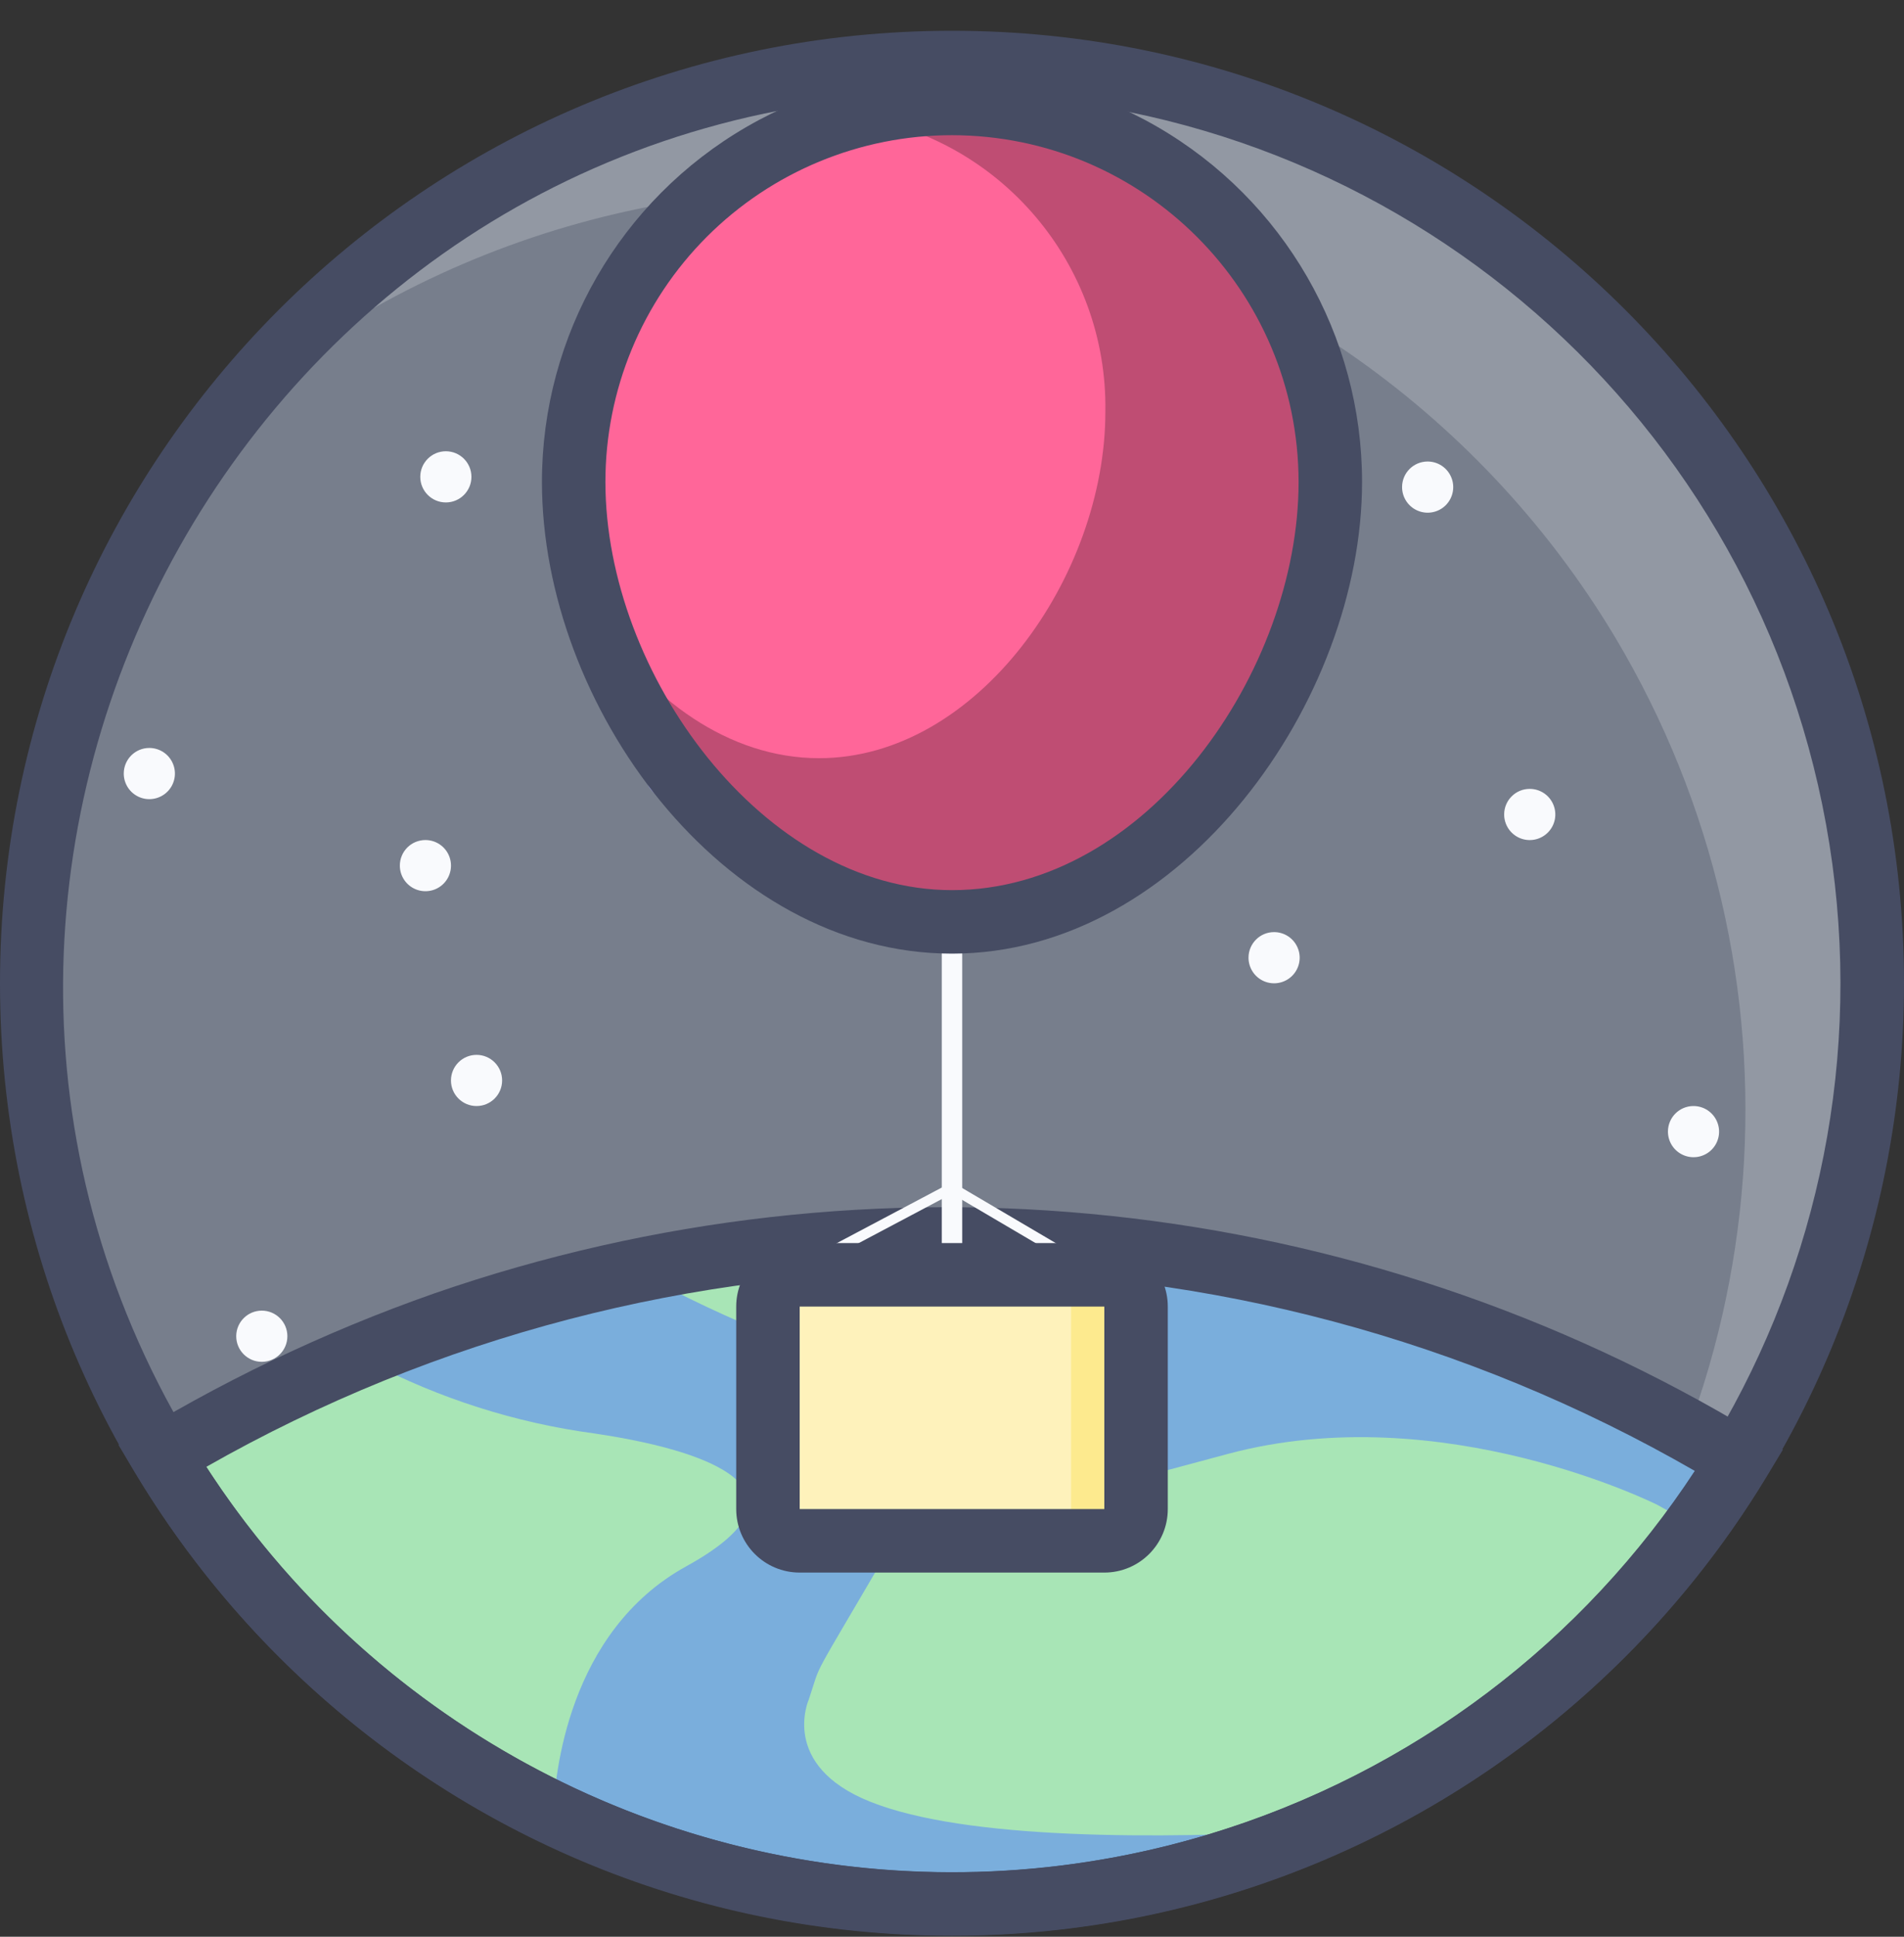 <?xml version="1.0" encoding="UTF-8"?>
<svg xmlns="http://www.w3.org/2000/svg" xmlns:xlink="http://www.w3.org/1999/xlink" width="60px" height="61px" viewBox="0 0 60 61" version="1.1">
    <rect x="0" y="0" width="60" height="61" fill="#333333" stroke="none"/>
    <!-- Generator: Sketch 51.1 (57501) - http://www.bohemiancoding.com/sketch -->
    <title>02 - Weather Balloon</title>
    <desc>Created with Sketch.</desc>
    <defs/>
    <g id="Page-1" stroke="none" stroke-width="1" fill="none" fill-rule="evenodd">
        <g id="02---Weather-Balloon">
            <path d="M30,1.97 C13.984,1.97 1,14.954 1,30.97 C1,46.986 13.984,59.97 30,59.97 C46.016,59.97 59,46.986 59,30.97 C58.993,14.956 46.014,1.977 30,1.97 Z" id="Shape" fill="#9298A3"/>
            <path d="M50.89,20.06 C46.549,12.826 39.275,7.839 30.962,6.398 C22.649,4.958 14.121,7.207 7.6,12.56 C-1.865,24.089 -1.041,40.917 9.505,51.465 C20.051,62.014 36.879,62.842 48.41,53.38 C56.185,43.91 57.177,30.577 50.89,20.06 Z" id="Shape" fill="#777E8C"/>
            <path d="M5.105,45.852 C16.286,64.512 43.448,64.735 54.811,45.994 C39.546,36.748 20.422,36.694 5.105,45.852 Z" id="Shape" fill="#7AAEDC"/>
            <path d="M52.233,47.4 C52.233,47.4 45.447,43.987 38.7,45.791 C31.953,47.595 28.067,48.691 28.067,48.691 C25.442,53.191 25.919,52.235 25.489,53.524 C25.489,53.524 24.548,55.599 27.422,56.747 C30.448,57.955 36.538,57.923 41.371,57.655 C46.178,55.6 50.342,52.287 53.426,48.066 L52.233,47.4 Z" id="Shape" fill="#A8E5B6"/>
            <path d="M26.961,39.108 C24.595,39.247 22.243,39.561 19.924,40.046 C20.196,40.147 20.463,40.263 20.724,40.391 C23.456,41.83 26.349,42.938 29.343,43.691 L26.961,39.108 Z" id="Shape" fill="#A8E5B6"/>
            <path d="M18.722,45.147 C16.246,44.814 13.847,44.05 11.633,42.891 L11.369,42.691 C9.207,43.59 7.113,44.645 5.105,45.849 C8.028,50.728 12.315,54.644 17.437,57.117 C17.478,55.957 17.878,51.398 21.622,49.335 C25.55,47.173 23.066,45.791 18.722,45.147 Z" id="Shape" fill="#A8E5B6"/>
            <path d="M4.247,46.366 L3.733,45.509 C6.867,43.556 10.207,41.955 13.692,40.735 C27.536,35.941 42.795,37.556 55.33,45.14 L56.184,45.658 L55.666,46.513 C50.207,55.508 40.437,60.989 29.915,60.959 C19.393,60.929 9.655,55.392 4.247,46.366 Z M6.5,46.2 C11.65,54.138 20.46,58.94 29.923,58.967 C39.385,58.994 48.222,54.243 53.418,46.334 C38.909,37.971 21.056,37.92 6.5,46.2 Z" id="Shape" fill="#464C63" fill-rule="nonzero"/>
            <polygon id="Shape" fill="#F9FAFD" points="24.6 40.456 24.449 40.171 29.927 37.271 30.077 37.556"/>
            <polygon id="Shape" fill="#F9FAFD" points="35.559 40.5 35.396 40.777 29.918 37.555 30.082 37.277"/>
            <polygon id="Shape" fill="#F9FAFD" points="29.678 24.524 30.322 24.524 30.322 43.858 29.678 43.858"/>
            <path d="M14.05,14.213 C14.495,14.213 14.856,14.574 14.856,15.019 C14.856,15.464 14.495,15.825 14.05,15.825 C13.605,15.825 13.244,15.464 13.244,15.019 C13.244,14.574 13.605,14.213 14.05,14.213 Z" id="Shape" fill="#F9FAFD"/>
            <path d="M24.039,9.7 C24.484,9.7 24.845,10.061 24.845,10.506 C24.845,10.951 24.484,11.312 24.039,11.312 C23.594,11.312 23.233,10.951 23.233,10.506 C23.233,10.292 23.318,10.087 23.469,9.936 C23.62,9.785 23.825,9.7 24.039,9.7 Z" id="Shape" fill="#9294D2"/>
            <path d="M21.139,23.558 C21.466,23.558 21.76,23.755 21.884,24.057 C22.009,24.359 21.939,24.706 21.707,24.936 C21.475,25.166 21.127,25.234 20.826,25.107 C20.525,24.98 20.331,24.685 20.333,24.358 C20.333,24.145 20.418,23.94 20.569,23.79 C20.721,23.64 20.926,23.556 21.139,23.558 Z" id="Shape" fill="#9294D2"/>
            <path d="M34.994,20.658 C35.321,20.656 35.617,20.851 35.743,21.153 C35.87,21.454 35.801,21.803 35.57,22.034 C35.339,22.265 34.99,22.334 34.689,22.207 C34.387,22.081 34.192,21.785 34.194,21.458 C34.197,21.017 34.553,20.661 34.994,20.658 Z" id="Shape" fill="#9294D2"/>
            <path d="M38.217,12.28 C38.543,12.28 38.837,12.476 38.962,12.778 C39.086,13.079 39.017,13.426 38.787,13.656 C38.556,13.887 38.209,13.955 37.908,13.83 C37.607,13.705 37.411,13.411 37.411,13.085 C37.411,12.871 37.496,12.666 37.647,12.515 C37.798,12.364 38.003,12.28 38.217,12.28 Z" id="Shape" fill="#9294D2"/>
            <path d="M44.983,14.536 C45.31,14.534 45.606,14.729 45.732,15.031 C45.859,15.332 45.79,15.681 45.559,15.912 C45.328,16.143 44.979,16.212 44.678,16.085 C44.376,15.959 44.181,15.663 44.183,15.336 C44.186,14.895 44.542,14.539 44.983,14.536 Z" id="Shape" fill="#F9FAFD"/>
            <path d="M40.15,29.358 C40.477,29.358 40.771,29.555 40.895,29.857 C41.02,30.159 40.95,30.506 40.718,30.736 C40.486,30.966 40.138,31.034 39.837,30.907 C39.536,30.78 39.342,30.485 39.344,30.158 C39.347,29.715 39.707,29.357 40.15,29.358 Z" id="Shape" fill="#F9FAFD"/>
            <path d="M48.206,24.847 C48.533,24.847 48.827,25.044 48.951,25.346 C49.076,25.648 49.006,25.995 48.774,26.225 C48.542,26.455 48.194,26.523 47.893,26.396 C47.592,26.269 47.398,25.974 47.4,25.647 C47.403,25.204 47.763,24.846 48.206,24.847 Z" id="Shape" fill="#F9FAFD"/>
            <path d="M53.361,34.836 C53.688,34.834 53.984,35.029 54.11,35.331 C54.237,35.632 54.168,35.981 53.937,36.212 C53.706,36.443 53.357,36.512 53.056,36.385 C52.754,36.259 52.559,35.963 52.561,35.636 C52.564,35.195 52.92,34.839 53.361,34.836 Z" id="Shape" fill="#F9FAFD"/>
            <path d="M15.017,33.224 C15.462,33.224 15.823,33.585 15.823,34.03 C15.823,34.475 15.462,34.836 15.017,34.836 C14.572,34.836 14.211,34.475 14.211,34.03 C14.211,33.816 14.296,33.611 14.447,33.46 C14.598,33.309 14.803,33.224 15.017,33.224 Z" id="Shape" fill="#F9FAFD"/>
            <path d="M8.25,41.28 C8.695,41.28 9.056,41.641 9.056,42.086 C9.056,42.531 8.695,42.892 8.25,42.892 C7.805,42.892 7.444,42.531 7.444,42.086 C7.444,41.641 7.805,41.28 8.25,41.28 Z" id="Shape" fill="#F9FAFD"/>
            <path d="M4.706,23.558 C5.033,23.558 5.327,23.755 5.451,24.057 C5.576,24.359 5.506,24.706 5.274,24.936 C5.042,25.166 4.694,25.234 4.393,25.107 C4.092,24.98 3.898,24.685 3.9,24.358 C3.903,23.915 4.263,23.557 4.706,23.558 Z" id="Shape" fill="#F9FAFD"/>
            <path d="M13.406,26.458 C13.732,26.458 14.026,26.654 14.151,26.956 C14.275,27.257 14.206,27.604 13.976,27.834 C13.745,28.065 13.398,28.133 13.097,28.008 C12.796,27.883 12.6,27.589 12.6,27.263 C12.6,27.049 12.685,26.844 12.836,26.693 C12.987,26.542 13.192,26.458 13.406,26.458 Z" id="Shape" fill="#F9FAFD"/>
            <polygon id="Shape" fill="#FEF2BB" points="24.2 40.152 35.8 40.152 35.8 48.53 24.2 48.53"/>
            <polygon id="Shape" fill="#FDEA8E" points="33.753 40.152 35.8 40.152 35.8 48.53 33.753 48.53"/>
            <path d="M30,3.258 C23.416,3.258 18.078,8.596 18.078,15.18 C18.078,21.78 23.429,29.035 30,29.035 C36.571,29.035 41.922,21.763 41.922,15.18 C41.921,8.596 36.584,3.259 30,3.258 Z" id="Shape" fill="#BF4D73"/>
            <path d="M26.932,3.654 C20.765,5.3 16.323,11.822 18.777,19.446 C20.43,22.014 22.966,23.88 25.811,23.88 C30.793,23.88 34.833,18.154 34.833,12.969 C34.907,8.322 31.529,4.339 26.932,3.654 Z" id="Shape" fill="#FF6699"/>
            <path d="M30,60.969 C13.431,60.969 2.02906125e-15,47.538 0,30.969 C-2.02906125e-15,14.4 13.431,0.969 30,0.969 C46.569,0.969 60,14.4 60,30.969 C60.002,38.926 56.842,46.558 51.215,52.184 C45.589,57.811 37.957,60.971 30,60.969 Z M30,2.969 C8.134,2.969 -5.074,26.923 5.963,45.338 C12.908,56.954 27.167,61.939 39.837,57.182 C52.508,52.425 59.961,39.286 57.545,25.97 C55.129,12.653 43.534,2.971 30,2.969 Z" id="Shape" fill="#464C63" fill-rule="nonzero"/>
            <path d="M30,30.036 C22.753,30.036 17.078,22.206 17.078,15.18 C17.078,10.563 19.541,6.298 23.539,3.989 C27.537,1.681 32.463,1.681 36.461,3.989 C40.459,6.298 42.922,10.563 42.922,15.18 C42.922,22.05 37.277,30.036 30,30.036 Z M30,4.258 C27.103,4.257 24.325,5.408 22.276,7.456 C20.228,9.505 19.077,12.283 19.078,15.18 C19.078,21.217 24.047,28.036 30,28.036 C36.151,28.036 40.922,21.125 40.922,15.18 C40.915,9.151 36.029,4.265 30,4.258 Z" id="Shape" fill="#464C63" fill-rule="nonzero"/>
            <path d="M34.8,49.53 L25.2,49.53 C24.095,49.53 23.2,48.635 23.2,47.53 L23.2,41.152 C23.2,40.047 24.095,39.152 25.2,39.152 L34.8,39.152 C35.905,39.152 36.8,40.047 36.8,41.152 L36.8,47.53 C36.8,48.635 35.905,49.53 34.8,49.53 Z M25.2,41.152 L25.2,47.53 L34.8,47.53 L34.8,41.152 L25.2,41.152 Z" id="Shape" fill="#464C63" fill-rule="nonzero"/>
        </g>
    </g>
</svg>
